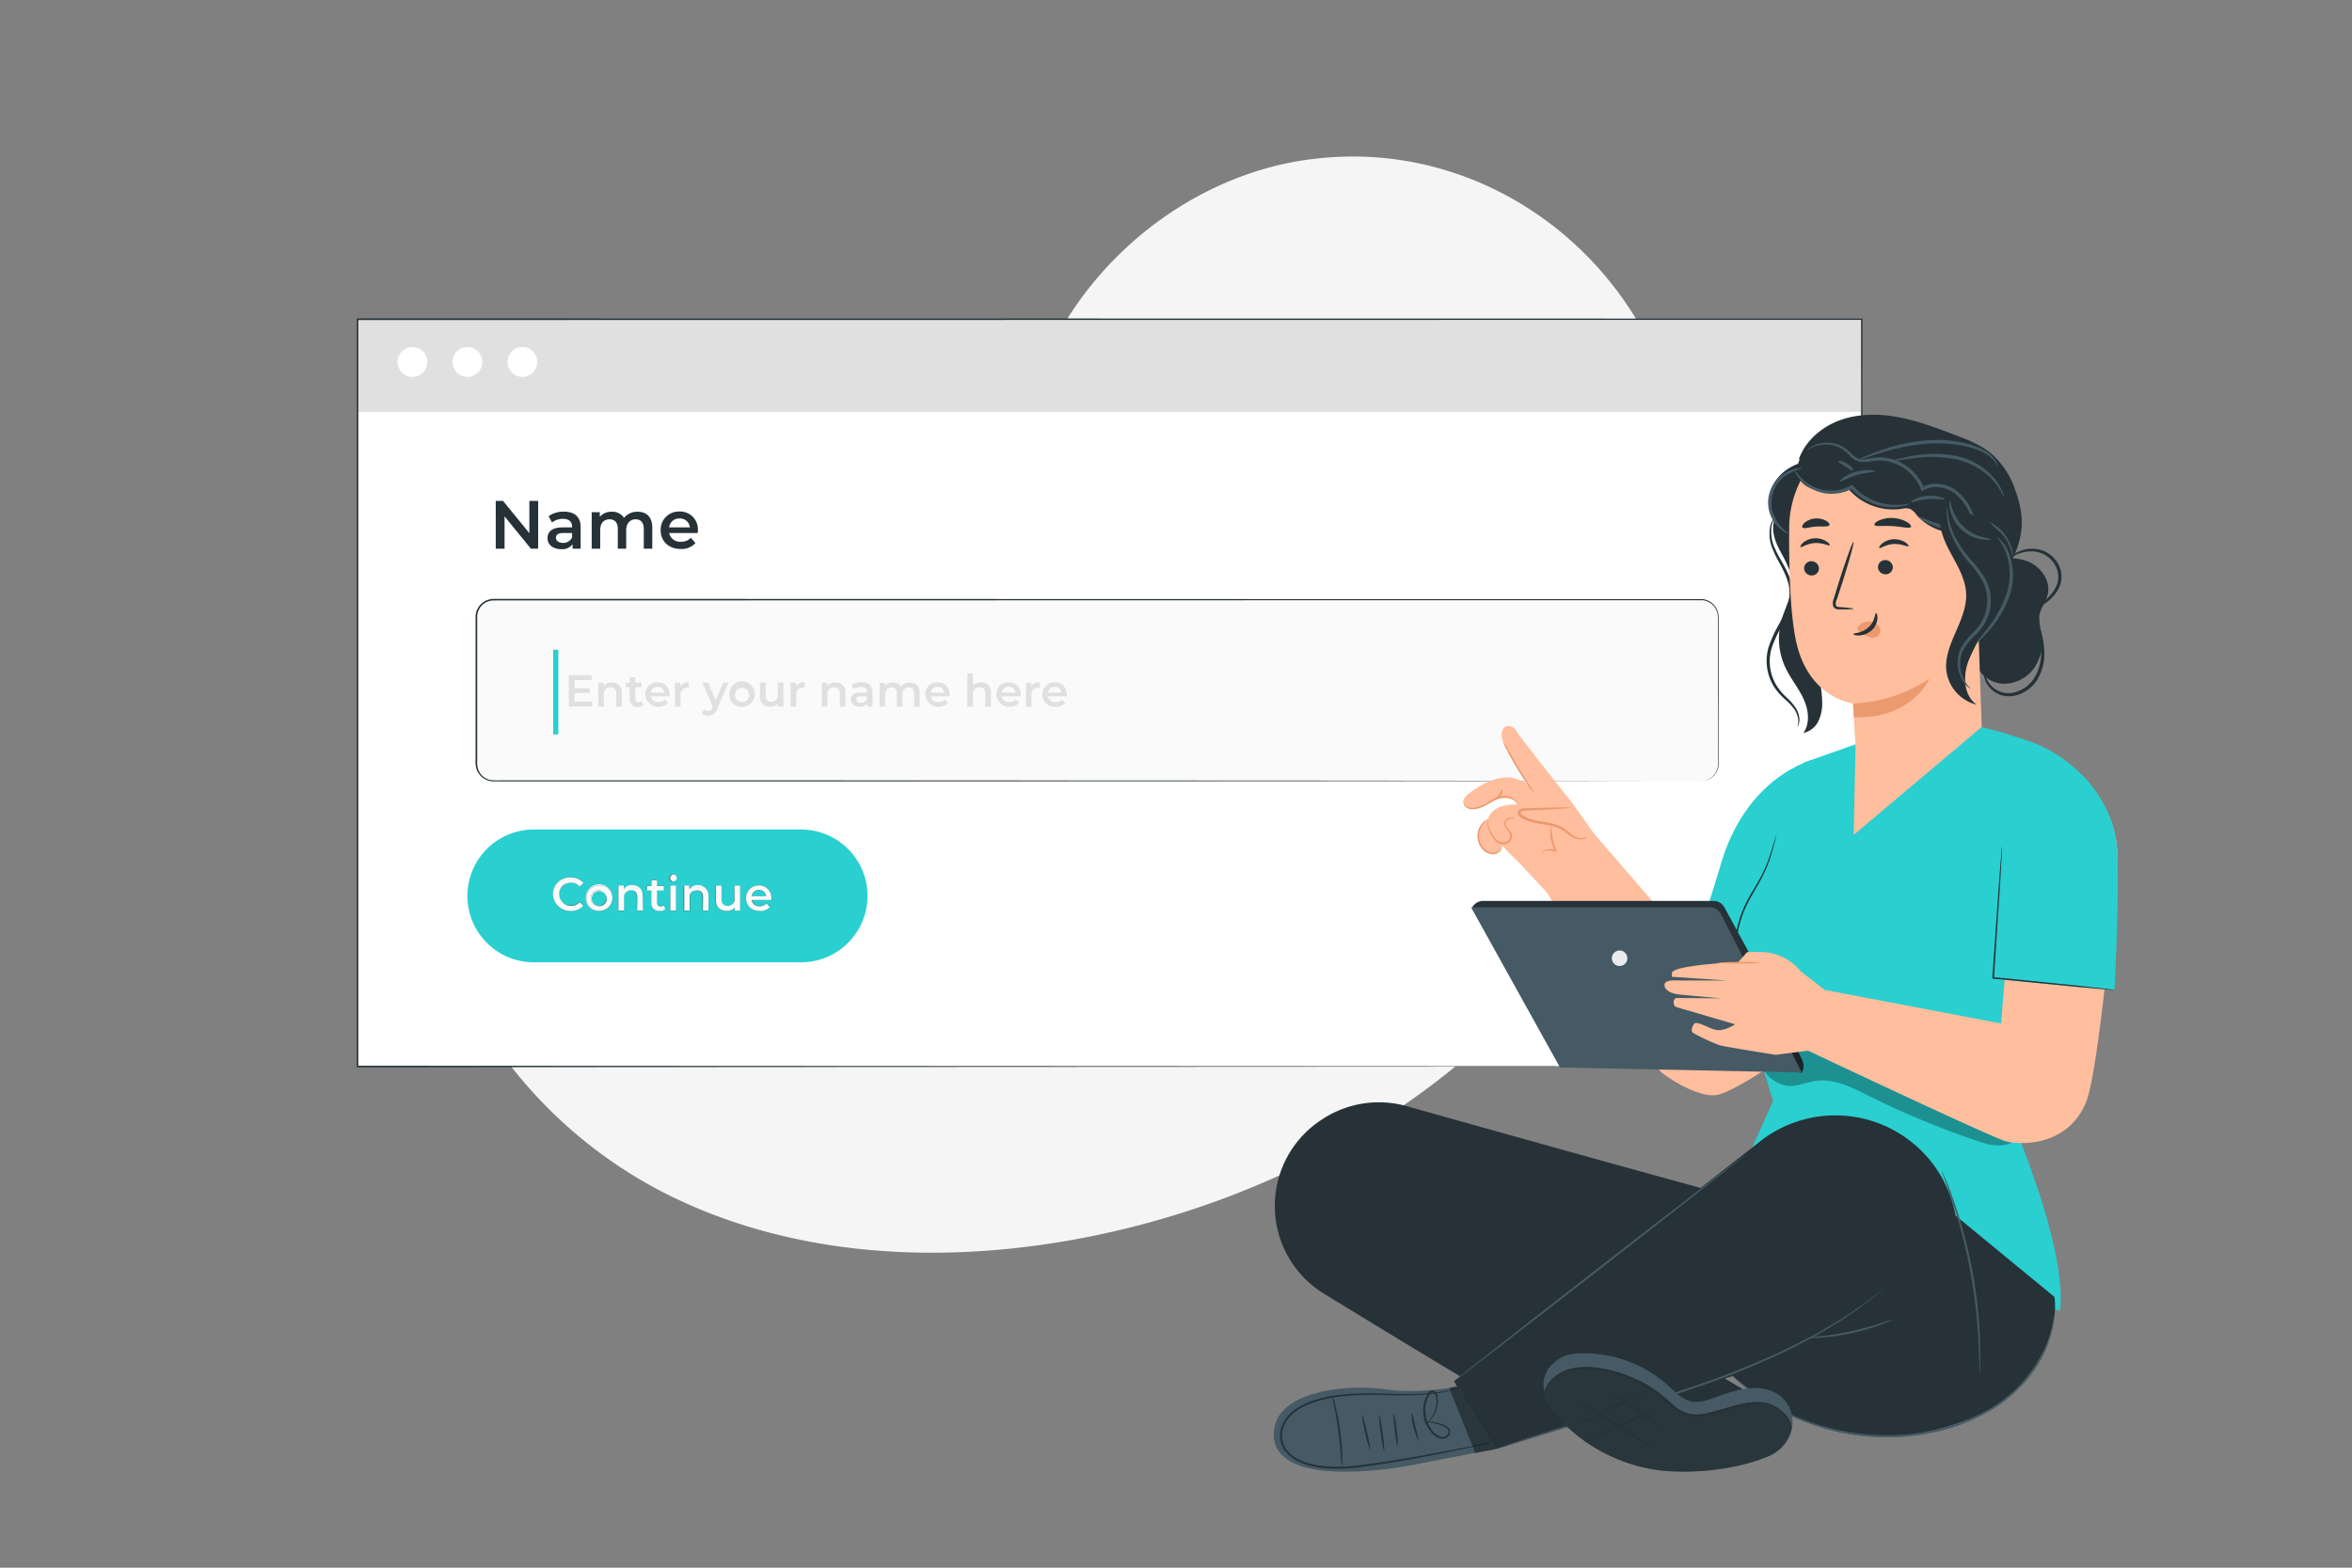<svg xmlns="http://www.w3.org/2000/svg" viewBox="0 0 750 500"><rect x="0" y="0" width="750" height="500" fill="#808080" stroke="none"/><g id="freepik--background-simple--inject-148"><path d="M524.22,105.85l-2.43-4C501.27,68,464.18,47.65,425.07,50.13a100.9,100.9,0,0,0-15,2c-35.56,7.61-66.5,34.5-79.32,68.94-7.54,20.25-9.65,43.57-24,59.65-18.63,20.92-50.26,21.57-78.06,20.71s-59.45-.13-78,20.87c-11.61,13.16-15.3,31.87-14.37,49.48,2.48,46.64,35,88.35,76.31,109.08s90,22.58,135.24,13.46c63.36-12.77,123.63-47.85,159.85-102S553.2,164.33,524.22,105.85Z" style="fill:#f5f5f5"></path></g><g id="freepik--Window--inject-148"><rect x="113.96" y="101.82" width="479.68" height="238.32" style="fill:#fff"></rect><rect x="113.96" y="101.82" width="479.68" height="29.57" style="fill:#e0e0e0"></rect><path d="M593.64,340.14c0-1.53-.07-91.36-.19-238.32l.19.19L114,102.08h0l.26-.26c0,84,0,164.63,0,238.32l-.25-.24,479.68.24L114,340.39h-.24v-.25c0-73.69,0-154.32,0-238.32v-.26h.3l479.64.06h.2v.2C593.72,248.78,593.64,338.61,593.64,340.14Z" style="fill:#263238"></path><rect x="151.9" y="191.27" width="395.99" height="57.88" rx="5.51" style="fill:#fafafa"></rect><path d="M542.38,249.15a5.88,5.88,0,0,0,2.24-.51,5.46,5.46,0,0,0,2.17-1.78,5.58,5.58,0,0,0,1.05-3.69c0-6,0-14.81-.05-26.17q0-8.53,0-18.92a11.09,11.09,0,0,0-.16-2.58,5.4,5.4,0,0,0-3.39-3.77,5.8,5.8,0,0,0-1.31-.3c-.45,0-.92,0-1.39,0H529.84l-54.84,0-317.56.08a5.24,5.24,0,0,0-5.27,5.28V242.5a8.6,8.6,0,0,0,.24,2.71,5.31,5.31,0,0,0,3.73,3.52,11.55,11.55,0,0,0,2.72.16h24.91l84.31,0,142.77.05,96.25.09,26.17,0,6.8,0,2.32,0-2.32,0-6.8,0-26.17.05-96.25.08-142.77.06H157.45a6.47,6.47,0,0,1-1.45-.18,5.82,5.82,0,0,1-4.09-3.86,9.1,9.1,0,0,1-.26-2.87V234q0-11.33,0-22.81V196.81a5.88,5.88,0,0,1,.77-2.9,5.82,5.82,0,0,1,5-2.9l317.56.08,54.84,0h11.68c.47,0,.93,0,1.41,0a5.89,5.89,0,0,1,1.38.32A5.61,5.61,0,0,1,546.6,193a5.55,5.55,0,0,1,1.25,2.4,10.79,10.79,0,0,1,.17,2.64q0,10.38,0,18.92c0,11.36,0,20.18,0,26.17a5.66,5.66,0,0,1-1.08,3.74,5.57,5.57,0,0,1-2.22,1.78,5.78,5.78,0,0,1-1.68.44Z" style="fill:#263238"></path><path d="M171.61,159.75V175h-2.33l-8.39-10.31V175h-2.81V159.75h2.33l8.39,10.3v-10.3Z" style="fill:#263238"></path><path d="M185.15,168.16V175h-2.57v-1.42a4.11,4.11,0,0,1-3.65,1.57c-2.65,0-4.33-1.46-4.33-3.48s1.31-3.46,4.83-3.46h3V168c0-1.59-1-2.52-2.89-2.52a5.73,5.73,0,0,0-3.52,1.15l-1.07-2a8.16,8.16,0,0,1,4.92-1.44C183.21,163.22,185.15,164.81,185.15,168.16Zm-2.72,3.18V170h-2.8c-1.85,0-2.35.69-2.35,1.54s.83,1.61,2.22,1.61A3,3,0,0,0,182.43,171.34Z" style="fill:#263238"></path><path d="M208,168.31V175h-2.71v-6.31c0-2.06-1-3.06-2.61-3.06s-3,1.17-3,3.47V175H197v-6.31c0-2.06-1-3.06-2.61-3.06-1.81,0-3,1.17-3,3.47V175h-2.71V163.36h2.58v1.47a4.83,4.83,0,0,1,3.81-1.61,4.35,4.35,0,0,1,3.91,1.94,5.42,5.42,0,0,1,4.35-1.94C206.09,163.22,208,164.81,208,168.31Z" style="fill:#263238"></path><path d="M222.5,170h-9.11a3.51,3.51,0,0,0,3.76,2.78,4.13,4.13,0,0,0,3.15-1.26l1.46,1.68a5.87,5.87,0,0,1-4.67,1.89c-3.9,0-6.42-2.5-6.42-6a5.78,5.78,0,0,1,6-5.94,5.67,5.67,0,0,1,5.87,6C222.54,169.44,222.52,169.77,222.5,170Zm-9.13-1.8H220a3.16,3.16,0,0,0-3.29-2.83A3.2,3.2,0,0,0,213.37,168.23Z" style="fill:#263238"></path><path d="M188.87,223.78v1.56h-7.49v-10h7.29v1.56h-5.44v2.6h4.83V221h-4.83v2.76Z" style="fill:#e0e0e0"></path><path d="M198.28,221v4.37H196.5v-4.15c0-1.35-.67-2-1.82-2a2,2,0,0,0-2.12,2.3v3.86h-1.79v-7.63h1.7v1a3.31,3.31,0,0,1,2.63-1.08C196.93,217.62,198.28,218.67,198.28,221Z" style="fill:#e0e0e0"></path><path d="M205.13,224.92a2.74,2.74,0,0,1-1.71.52,2.35,2.35,0,0,1-2.63-2.57V219.2h-1.25v-1.43h1.25V216h1.79v1.75h2v1.43h-2v3.62c0,.75.37,1.15,1,1.15a1.56,1.56,0,0,0,1-.32Z" style="fill:#e0e0e0"></path><path d="M213.49,222.09h-6a2.31,2.31,0,0,0,2.47,1.83,2.71,2.71,0,0,0,2.07-.83l1,1.1a4.27,4.27,0,0,1-7.28-2.67,3.79,3.79,0,0,1,3.94-3.9,3.73,3.73,0,0,1,3.86,3.95C213.52,221.71,213.5,221.92,213.49,222.09Zm-6-1.18h4.33a2.09,2.09,0,0,0-2.16-1.86A2.11,2.11,0,0,0,207.49,220.91Z" style="fill:#e0e0e0"></path><path d="M219.64,217.62v1.7a3.47,3.47,0,0,0-.42,0,2.08,2.08,0,0,0-2.21,2.36v3.7h-1.78v-7.63h1.69v1.11A3,3,0,0,1,219.64,217.62Z" style="fill:#e0e0e0"></path><path d="M232.3,217.71,228.73,226c-.7,1.73-1.67,2.26-2.94,2.26a3.15,3.15,0,0,1-2-.7l.71-1.32a1.93,1.93,0,0,0,1.32.53c.62,0,1-.3,1.34-1.05l.13-.3-3.33-7.66h1.86l2.39,5.64,2.42-5.64Z" style="fill:#e0e0e0"></path><path d="M232.57,221.52a4.07,4.07,0,1,1,4.06,3.92A3.84,3.84,0,0,1,232.57,221.52Zm6.33,0a2.27,2.27,0,1,0-2.27,2.39A2.22,2.22,0,0,0,238.9,221.52Z" style="fill:#e0e0e0"></path><path d="M249.79,217.71v7.63h-1.7v-1a3.11,3.11,0,0,1-2.45,1.07,3,3,0,0,1-3.29-3.37v-4.36h1.79v4.11c0,1.39.65,2.05,1.78,2.05a2,2,0,0,0,2.09-2.3v-3.86Z" style="fill:#e0e0e0"></path><path d="M256.54,217.62v1.7a3.15,3.15,0,0,0-.41,0,2.08,2.08,0,0,0-2.21,2.36v3.7h-1.79v-7.63h1.7v1.11A3,3,0,0,1,256.54,217.62Z" style="fill:#e0e0e0"></path><path d="M269.58,221v4.37h-1.79v-4.15c0-1.35-.67-2-1.81-2a2,2,0,0,0-2.13,2.3v3.86h-1.78v-7.63h1.7v1a3.3,3.3,0,0,1,2.62-1.08A3,3,0,0,1,269.58,221Z" style="fill:#e0e0e0"></path><path d="M278.23,220.87v4.47h-1.69v-.93a2.68,2.68,0,0,1-2.4,1c-1.74,0-2.84-1-2.84-2.29s.86-2.27,3.17-2.27h2v-.11c0-1.05-.62-1.66-1.9-1.66a3.79,3.79,0,0,0-2.31.76l-.7-1.3a5.35,5.35,0,0,1,3.23-.95C277,217.62,278.23,218.67,278.23,220.87ZM276.44,223v-.88H274.6c-1.21,0-1.54.45-1.54,1s.54,1.06,1.46,1.06A1.93,1.93,0,0,0,276.44,223Z" style="fill:#e0e0e0"></path><path d="M293.27,221v4.37h-1.79v-4.15c0-1.35-.63-2-1.71-2s-2,.77-2,2.29v3.87H286v-4.15c0-1.35-.63-2-1.72-2s-2,.77-2,2.29v3.87h-1.79v-7.63h1.7v1a3.18,3.18,0,0,1,2.5-1.06,2.86,2.86,0,0,1,2.57,1.28,3.56,3.56,0,0,1,2.86-1.28C292,217.62,293.27,218.67,293.27,221Z" style="fill:#e0e0e0"></path><path d="M302.76,222.09h-6a2.31,2.31,0,0,0,2.47,1.83,2.71,2.71,0,0,0,2.07-.83l1,1.1a4.27,4.27,0,0,1-7.28-2.67,3.79,3.79,0,0,1,3.94-3.9,3.73,3.73,0,0,1,3.86,3.95C302.79,221.71,302.77,221.92,302.76,222.09Zm-6-1.18h4.33a2.09,2.09,0,0,0-2.16-1.86A2.11,2.11,0,0,0,296.76,220.91Z" style="fill:#e0e0e0"></path><path d="M316,221v4.37h-1.79v-4.15c0-1.35-.67-2-1.81-2a2,2,0,0,0-2.13,2.3v3.86h-1.78v-10.6h1.78v3.86a3.41,3.41,0,0,1,2.54-1A3,3,0,0,1,316,221Z" style="fill:#e0e0e0"></path><path d="M325.43,222.09h-6a2.31,2.31,0,0,0,2.47,1.83,2.71,2.71,0,0,0,2.07-.83l1,1.1a4.27,4.27,0,0,1-7.28-2.67,3.79,3.79,0,0,1,3.94-3.9,3.73,3.73,0,0,1,3.86,3.95C325.46,221.71,325.44,221.92,325.43,222.09Zm-6-1.18h4.33a2.09,2.09,0,0,0-2.16-1.86A2.11,2.11,0,0,0,319.43,220.91Z" style="fill:#e0e0e0"></path><path d="M331.58,217.62v1.7a3.51,3.51,0,0,0-.41,0,2.08,2.08,0,0,0-2.22,2.36v3.7h-1.78v-7.63h1.7v1.11A3,3,0,0,1,331.58,217.62Z" style="fill:#e0e0e0"></path><path d="M340.16,222.09h-6a2.3,2.3,0,0,0,2.47,1.83,2.73,2.73,0,0,0,2.07-.83l.95,1.1a3.83,3.83,0,0,1-3.07,1.25,3.88,3.88,0,0,1-4.21-3.92,3.79,3.79,0,0,1,3.94-3.9,3.73,3.73,0,0,1,3.86,3.95C340.19,221.71,340.17,221.92,340.16,222.09Zm-6-1.18h4.33a2.08,2.08,0,0,0-2.16-1.86A2.12,2.12,0,0,0,334.16,220.91Z" style="fill:#e0e0e0"></path><path d="M255.45,306.92H170.22a21.17,21.17,0,0,1-21.17-21.18h0a21.17,21.17,0,0,1,21.17-21.17h85.23a21.17,21.17,0,0,1,21.18,21.17h0A21.18,21.18,0,0,1,255.45,306.92Z" style="fill:#2ACFCF"></path><rect x="176.39" y="207.23" width="1.64" height="27" style="fill:#2ACFCF"></rect><path d="M176.31,285.21a5.34,5.34,0,0,1,5.62-5.39,5.29,5.29,0,0,1,4.14,1.75l-1.25,1.18a3.7,3.7,0,0,0-2.8-1.22,3.68,3.68,0,1,0,0,7.36,3.65,3.65,0,0,0,2.8-1.24l1.25,1.2a5.67,5.67,0,0,1-9.76-3.64Z" style="fill:#fafafa"></path><path d="M181.91,290.62a5.74,5.74,0,0,1-4-1.53,5.5,5.5,0,0,1,0-7.77,5.79,5.79,0,0,1,4-1.53,5.36,5.36,0,0,1,4.16,1.76l0,0,0,0-1.28,1.2v0a3.66,3.66,0,0,0-2.78-1.22,3.77,3.77,0,0,0-2.67,1,3.82,3.82,0,0,0,0,5.26,3.77,3.77,0,0,0,2.67,1,3.63,3.63,0,0,0,2.78-1.24v0l0,0,1.28,1.21,0,0A5.34,5.34,0,0,1,181.91,290.62Zm0-10.77a5.71,5.71,0,0,0-4,1.51,5.46,5.46,0,0,0,0,7.7,5.72,5.72,0,0,0,4,1.51,5.33,5.33,0,0,0,4.13-1.72l-1.22-1.17a3.69,3.69,0,0,1-2.8,1.24,3.71,3.71,0,1,1,0-7.42,3.7,3.7,0,0,1,2.8,1.22l1.22-1.15A5.3,5.3,0,0,0,181.93,279.85Z" style="fill:#263238"></path><path d="M186.81,286.45a4.26,4.26,0,1,1,4.25,4.1A4,4,0,0,1,186.81,286.45Zm6.63,0a2.37,2.37,0,1,0-2.38,2.5A2.33,2.33,0,0,0,193.44,286.45Z" style="fill:#fafafa"></path><path d="M191.06,290.58a4.12,4.12,0,1,1,0-8.24,4.41,4.41,0,0,1,3.08,1.15,4.24,4.24,0,0,1,0,5.93A4.37,4.37,0,0,1,191.06,290.58Zm0-8.19a4.07,4.07,0,1,0,0,8.14,4.35,4.35,0,0,0,3.05-1.15,4.19,4.19,0,0,0,0-5.85A4.34,4.34,0,0,0,191.06,282.39Zm0,6.59a2.53,2.53,0,1,1,2.41-2.53A2.35,2.35,0,0,1,191.06,289Zm0-5a2.48,2.48,0,1,0,2.36,2.47A2.3,2.3,0,0,0,191.06,284Z" style="fill:#263238"></path><path d="M205,285.87v4.58h-1.87v-4.34c0-1.43-.7-2.11-1.9-2.11a2.12,2.12,0,0,0-2.23,2.41v4h-1.87v-8h1.78v1a3.46,3.46,0,0,1,2.75-1.13C203.58,282.36,205,283.46,205,285.87Z" style="fill:#fafafa"></path><path d="M205,290.47h-1.92v-4.36c0-1.37-.65-2.09-1.88-2.09a2.1,2.1,0,0,0-2.21,2.39v4.06H197.1v-8h1.83v1a3.54,3.54,0,0,1,2.73-1.08,3.42,3.42,0,0,1,2.41.85,3.61,3.61,0,0,1,1,2.68Zm-1.87-.05H205v-4.55c0-2.21-1.21-3.48-3.32-3.48a3.45,3.45,0,0,0-2.73,1.11l-.05.06v-1.08h-1.73v7.94H199v-4a2.16,2.16,0,0,1,2.26-2.44c1.26,0,1.93.74,1.93,2.14Z" style="fill:#263238"></path><path d="M212.19,290a2.93,2.93,0,0,1-1.79.54,2.46,2.46,0,0,1-2.76-2.69V284h-1.32v-1.5h1.32v-1.82h1.87v1.82h2.14V284h-2.14v3.8c0,.78.39,1.2,1.11,1.2a1.67,1.67,0,0,0,1-.33Z" style="fill:#fafafa"></path><path d="M210.4,290.58a2.48,2.48,0,0,1-2.78-2.72V284H206.3v-1.55h1.32v-1.83h1.92v1.83h2.14V284h-2.14v3.77c0,.77.37,1.17,1.08,1.17a1.64,1.64,0,0,0,1-.32l0,0v0l.53,1.35h0A3,3,0,0,1,210.4,290.58ZM206.35,284h1.32v3.87a2.43,2.43,0,0,0,2.73,2.67,2.9,2.9,0,0,0,1.76-.52l-.5-1.29a1.71,1.71,0,0,1-1,.32c-.73,0-1.13-.44-1.13-1.23V284h2.14v-1.45h-2.14v-1.83h-1.82v1.83h-1.32Z" style="fill:#263238"></path><path d="M213.48,280a1.14,1.14,0,0,1,1.2-1.12,1.12,1.12,0,0,1,1.2,1.08,1.2,1.2,0,0,1-2.4,0Zm.26,2.44h1.87v8h-1.87Z" style="fill:#fafafa"></path><path d="M215.63,290.47h-1.92v-8h1.92Zm-1.87-.05h1.82v-7.94h-1.82Zm.92-9.26a1.15,1.15,0,1,1,0-2.29,1.13,1.13,0,0,1,1.22,1.1A1.16,1.16,0,0,1,214.68,281.16Zm0-2.24a1.1,1.1,0,1,0,1.17,1.05A1.09,1.09,0,0,0,214.68,278.92Z" style="fill:#263238"></path><path d="M225.94,285.87v4.58h-1.87v-4.34c0-1.43-.71-2.11-1.91-2.11a2.12,2.12,0,0,0-2.23,2.41v4h-1.87v-8h1.78v1a3.48,3.48,0,0,1,2.76-1.13C224.51,282.36,225.94,283.46,225.94,285.87Z" style="fill:#fafafa"></path><path d="M226,290.47H224v-4.36c0-1.37-.65-2.09-1.88-2.09a2.09,2.09,0,0,0-2.2,2.39v4.06H218v-8h1.83v1a3.53,3.53,0,0,1,2.73-1.08,3.41,3.41,0,0,1,2.4.85,3.57,3.57,0,0,1,1,2.68Zm-1.87-.05h1.82v-4.55c0-2.21-1.21-3.48-3.31-3.48a3.47,3.47,0,0,0-2.74,1.11l0,.06v-1.08h-1.73v7.94h1.82v-4a2.16,2.16,0,0,1,2.25-2.44c1.26,0,1.93.74,1.93,2.14Z" style="fill:#263238"></path><path d="M236.06,282.45v8h-1.78v-1a3.28,3.28,0,0,1-2.58,1.12c-2,0-3.44-1.12-3.44-3.53v-4.57h1.87v4.31c0,1.46.69,2.15,1.87,2.15a2.11,2.11,0,0,0,2.19-2.41v-4.05Z" style="fill:#fafafa"></path><path d="M231.7,290.58a3.5,3.5,0,0,1-2.5-.87,3.58,3.58,0,0,1-1-2.69v-4.59h1.92v4.33c0,1.39.64,2.12,1.84,2.12,1.38,0,2.16-.87,2.16-2.38v-4.07h1.92v8h-1.83v-1A3.33,3.33,0,0,1,231.7,290.58Zm-3.41-8.1V287a3.5,3.5,0,0,0,.94,2.65,3.42,3.42,0,0,0,2.47.86,3.26,3.26,0,0,0,2.56-1.12l0-.05v1.06H236v-7.94h-1.82v4a2.14,2.14,0,0,1-2.21,2.43c-1.24,0-1.89-.75-1.89-2.17v-4.28Z" style="fill:#263238"></path><path d="M246,287.05h-6.27a2.43,2.43,0,0,0,2.59,1.92,2.88,2.88,0,0,0,2.17-.87l1,1.15a4,4,0,0,1-3.21,1.3c-2.68,0-4.42-1.72-4.42-4.1a4,4,0,0,1,4.13-4.09,3.9,3.9,0,0,1,4,4.14C246,286.65,246,286.87,246,287.05Zm-6.28-1.24h4.53a2.17,2.17,0,0,0-2.26-1.95A2.21,2.21,0,0,0,239.72,285.81Z" style="fill:#fafafa"></path><path d="M242.28,290.58a4.59,4.59,0,0,1-3.23-1.17,4.14,4.14,0,0,1,2.94-7.07,3.94,3.94,0,0,1,4.07,4.16c0,.18,0,.45,0,.55v0h-6.27a2.41,2.41,0,0,0,2.56,1.86,2.83,2.83,0,0,0,2.15-.86l0,0,0,0,1,1.17,0,0A4.08,4.08,0,0,1,242.28,290.58Zm-.29-8.19a4.1,4.1,0,0,0-2.91,7,4.56,4.56,0,0,0,3.2,1.15,4,4,0,0,0,3.18-1.28l-1-1.12a2.89,2.89,0,0,1-2.17.86,2.44,2.44,0,0,1-2.61-1.93v0H246c0-.11,0-.36,0-.52A3.89,3.89,0,0,0,242,282.39Zm2.29,3.44h-4.59v0a2.32,2.32,0,0,1,4.59,0Zm-4.53-.05h4.47a2.27,2.27,0,0,0-4.47,0Z" style="fill:#263238"></path><circle cx="131.52" cy="115.44" r="4.76" style="fill:#fff"></circle><circle cx="149.05" cy="115.44" r="4.76" style="fill:#fff"></circle><circle cx="166.58" cy="115.44" r="4.76" style="fill:#fff"></circle></g><g id="freepik--Character--inject-148"><path d="M485.48,276.27l7.74,8.31s32.39,54.32,37,57.81,12.35,7.5,17,6.88,16.94-9,16.94-9l-10.74-33L541.2,304l-33-38.24Z" style="fill:#ffbe9d"></path><path d="M491.68,282.82c-2.76-3.32-9.85-10.13-9.85-10.13l-3-3.19a5.85,5.85,0,0,0-.33.82,3.29,3.29,0,0,1-.76,1.47,2.59,2.59,0,0,1-2.95,0,6.23,6.23,0,0,1-.22-10.76,4.48,4.48,0,0,1,.82-1.61c2.53-3.26,8.48-2.82,8.48-2.82l-.89-1.27s-4.05-2.52-10.79,1.75a4.87,4.87,0,0,1-3.4.74,2.49,2.49,0,0,1-1.81-1.1c-1-1.67-.05-2.8,4.12-5.52s9.09-4,12.21-2.82a32.63,32.63,0,0,1,4.28,1.82s-7.36-11.88-7.8-12.65c-1.26-2.23-1.32-4.66.09-5.65.9-.63,2.5-.77,4.05,1.78,1.33,2.21,17.92,23.07,17.92,23.07l6.8,9.65Z" style="fill:#ffbe9d"></path><path d="M506.2,266.74c-1,1.1-2.88,1-4.23.27s-2.42-1.83-3.72-2.62c-3.87-2.37-9.17-1.4-12.93-3.95-.52-.36-1.05-1-.82-1.55s.93-.65,1.52-.67l15-.62" style="fill:#ffbe9d"></path><path d="M501,257.6a6,6,0,0,0-1.63-.1c-1.05,0-2.56,0-4.44.05l-6.57.17-1.9.07a2.93,2.93,0,0,0-2.17.6,1.27,1.27,0,0,0-.16,1.41,2.54,2.54,0,0,0,.82.92,9.21,9.21,0,0,0,2,1c2.79,1.08,5.57,1.12,7.92,1.72a11.05,11.05,0,0,1,3.17,1.2c.91.53,1.68,1.21,2.46,1.75a5.32,5.32,0,0,0,4.32,1.22c1.09-.29,1.42-.91,1.38-.91a4.34,4.34,0,0,1-1.45.58,5.12,5.12,0,0,1-3.89-1.37,29.8,29.8,0,0,0-2.45-1.88,11.9,11.9,0,0,0-3.35-1.36c-2.44-.65-5.22-.74-7.79-1.74a9.41,9.41,0,0,1-1.78-.94c-.51-.35-.78-.87-.53-1.09s.93-.31,1.57-.33l1.9-.1,6.57-.36c1.87-.11,3.38-.22,4.42-.32A5.77,5.77,0,0,0,501,257.6Z" style="fill:#eb996e"></path><path d="M484.08,256.52a6.47,6.47,0,0,0-2.18-1.82,4.85,4.85,0,0,0-3-.24,12,12,0,0,0-3.5,1.5,20.1,20.1,0,0,1-3.55,1.75,6.3,6.3,0,0,1-3.27.28,2.45,2.45,0,0,1-1.74-1.36,1.48,1.48,0,0,1-.18-.79s.12.27.37.69a2.3,2.3,0,0,0,1.63,1.07,6.32,6.32,0,0,0,3-.37,21.53,21.53,0,0,0,3.43-1.76,12,12,0,0,1,3.69-1.51,4.94,4.94,0,0,1,3.25.39,4.5,4.5,0,0,1,1.67,1.44A1.82,1.82,0,0,1,484.08,256.52Z" style="fill:#eb996e"></path><path d="M479.33,236.64a16.44,16.44,0,0,1,1.48,2.36l3.41,5.74,3.5,5.7a15.7,15.7,0,0,1,1.4,2.41,12.94,12.94,0,0,1-1.72-2.19c-1-1.4-2.3-3.39-3.65-5.63s-2.5-4.32-3.28-5.85A11.48,11.48,0,0,1,479.33,236.64Z" style="fill:#eb996e"></path><path d="M483,260.85a3.6,3.6,0,0,1-.86.15,2.56,2.56,0,0,0-1.88,1,1.36,1.36,0,0,0,0,1.37,7.49,7.49,0,0,0,1.05,1.47,3.13,3.13,0,0,1,.86,2,2.67,2.67,0,0,1-1.25,2,3,3,0,0,1-2.36.33,3.82,3.82,0,0,1-1.89-1.12,12.27,12.27,0,0,1-1.81-3.09,7.3,7.3,0,0,1-.59-2.33,1.7,1.7,0,0,1,.13-.87,7.35,7.35,0,0,1,.09.85,8.3,8.3,0,0,0,.73,2.2,12.9,12.9,0,0,0,1.83,2.9,3,3,0,0,0,3.57.67,2.13,2.13,0,0,0,1-1.61,2.57,2.57,0,0,0-.71-1.7,7.64,7.64,0,0,1-1.07-1.61,1.77,1.77,0,0,1,.11-1.76,2.67,2.67,0,0,1,2.19-1A2.28,2.28,0,0,1,483,260.85Z" style="fill:#eb996e"></path><path d="M478.54,268.81s.24.2.34.71a2.41,2.41,0,0,1-.64,2.07,3.21,3.21,0,0,1-3.1.78,5.23,5.23,0,0,1-3.08-2.43,6.39,6.39,0,0,1-.92-3.8,6.19,6.19,0,0,1,1.09-3,5.85,5.85,0,0,1,1.53-1.5c.42-.28.69-.37.7-.34a10.07,10.07,0,0,0-1.9,2.06,5.93,5.93,0,0,0,0,6.3,4.91,4.91,0,0,0,2.74,2.23,2.85,2.85,0,0,0,2.7-.57,2.29,2.29,0,0,0,.7-1.76C478.64,269.08,478.5,268.83,478.54,268.81Z" style="fill:#eb996e"></path><path d="M491.61,271.79c0-.05.35-.39,1.15-.68a5.19,5.19,0,0,1,3.4,0l-.33.36a14.17,14.17,0,0,1-.71-1.75,12.06,12.06,0,0,1-.57-6.48,30.2,30.2,0,0,0,1.1,6.3c.2.61.43,1.19.66,1.71l.25.57-.58-.21a5.46,5.46,0,0,0-3.13-.17C492.08,271.61,491.65,271.85,491.61,271.79Z" style="fill:#eb996e"></path><path d="M479,251.61a2.51,2.51,0,0,1-.57,2.21c-.77,1.1-1.86,1.42-1.9,1.28s.78-.64,1.44-1.6S478.87,251.6,479,251.61Z" style="fill:#eb996e"></path><path d="M466.18,442s-13,2.82-24.67,1.07c-10.91-1.63-35.35.06-35.34,14.44,0,16,32.59,12.08,45.3,9.54s25.37-4.85,25.37-4.85Z" style="fill:#455a64"></path><path d="M436.92,462.56a27.75,27.75,0,0,1-1.57-5.58,28.09,28.09,0,0,1-1-5.72c.17,0,.88,2.46,1.58,5.58S437.09,462.52,436.92,462.56Z" style="fill:#263238"></path><path d="M441.37,462.77c-.17,0-.66-2.54-1.1-5.72s-.65-5.79-.48-5.81.66,2.54,1.1,5.72S441.54,462.75,441.37,462.77Z" style="fill:#263238"></path><path d="M445.66,461.09c-.17,0-.58-2.21-.91-5s-.47-5-.3-5.07.58,2.22.92,5S445.84,461.07,445.66,461.09Z" style="fill:#263238"></path><path d="M452.41,459.41c-.15.07-1.08-1.8-1.68-4.29a11.72,11.72,0,0,1-.48-4.59c.18,0,.49,2,1.09,4.44A35.84,35.84,0,0,1,452.41,459.41Z" style="fill:#263238"></path><path d="M453.85,453.55a5.36,5.36,0,0,1,1.71-.11,14.52,14.52,0,0,1,4.57.89,5.12,5.12,0,0,1,1.41.76,2.13,2.13,0,0,1,.89,1.59,2.43,2.43,0,0,1-3,2.15,6.14,6.14,0,0,1-3.4-2.43,10.64,10.64,0,0,1-.49-12.31,1.7,1.7,0,0,1,1-.59,1.34,1.34,0,0,1,1.08.34,2.93,2.93,0,0,1,.82,1.75,8.93,8.93,0,0,1-.17,3.26,9.13,9.13,0,0,1-2.2,4.12,7.89,7.89,0,0,1-.95.84c-.24.17-.37.25-.39.23s.46-.41,1.16-1.23a9.59,9.59,0,0,0,2-4.05,8.79,8.79,0,0,0,.09-3.09,2.43,2.43,0,0,0-.67-1.41.83.83,0,0,0-1.26.21,9.78,9.78,0,0,0-1.26,7.78,10.11,10.11,0,0,0,1.8,3.78,5.58,5.58,0,0,0,3,2.23,1.89,1.89,0,0,0,2.33-1.57,1.65,1.65,0,0,0-.67-1.23,5,5,0,0,0-1.27-.72,15.94,15.94,0,0,0-4.43-1.06C454.46,453.58,453.85,453.6,453.85,453.55Z" style="fill:#263238"></path><path d="M475.55,460.09a1.89,1.89,0,0,1-.33.1l-1,.25-3.78.86c-3.29.72-8.06,1.73-14,2.88s-13,2.44-20.94,3.52a56.37,56.37,0,0,1-12.58.62,26.73,26.73,0,0,1-6.59-1.26,17.09,17.09,0,0,1-3.16-1.4,9.84,9.84,0,0,1-2.78-2.24l.05.05a6.33,6.33,0,0,1-1.14-1.36,8.48,8.48,0,0,1-.66-7,11.17,11.17,0,0,1,4.18-5.47,21.24,21.24,0,0,1,5.94-2.94c1-.3,2.05-.65,3.08-.89s2.05-.48,3.07-.62c8.17-1.29,15.6-.63,21.78-.63,3.09.06,5.89,0,8.34-.18a53.91,53.91,0,0,0,6.24-.79l2.25-.47,1.62-.46,1-.28a1.23,1.23,0,0,1,.35-.07l-.33.13-1,.34-1.6.52-2.25.53a51.91,51.91,0,0,1-6.26.9c-2.46.18-5.28.3-8.38.27-6.18.05-13.61-.55-21.67.76-1,.14-2,.42-3,.62s-2,.59-3,.88a21,21,0,0,0-5.77,2.87,10.69,10.69,0,0,0-4,5.17,7.85,7.85,0,0,0,.6,6.49,5.91,5.91,0,0,0,1,1.23l0,0,0,0a9.34,9.34,0,0,0,2.58,2.06,18.07,18.07,0,0,0,3.05,1.36,26.76,26.76,0,0,0,6.44,1.24,56.16,56.16,0,0,0,12.46-.59c7.92-1.05,15-2.3,20.93-3.38s10.72-2,14-2.69l3.8-.75,1-.18A1.24,1.24,0,0,1,475.55,460.09Z" style="fill:#263238"></path><path d="M427.88,467.81a22.41,22.41,0,0,1-.31-3.33c-.15-2.06-.4-4.89-.81-8s-.93-5.91-1.33-7.93a20.73,20.73,0,0,1-.57-3.3,15.16,15.16,0,0,1,1,3.2,72.42,72.42,0,0,1,1.52,7.95,73.19,73.19,0,0,1,.63,8.07A15.55,15.55,0,0,1,427.88,467.81Z" style="fill:#263238"></path><g style="opacity:0.4"><polygon points="462.17 442.71 470.43 463.4 476.84 462.21 464.56 442.01 462.17 442.71"></polygon></g><path d="M546,394.43l19.4-43.29L554.15,314a48.58,48.58,0,0,1,2.24-34.1l18.94-36.71,16.91-6,39.68-5.29c.7.23,2.7.35,14.45,4.26a43.34,43.34,0,0,1,23.57,18.95h0l-32.06,93.51s21.75,47.58,19,69.39Z" style="fill:#2ACFCF"></path><path d="M578.51,242.21s-22.2,4.92-30.3,35.21l-10,32.25,18.21,1.12Z" style="fill:#2ACFCF"></path><path d="M554.82,311.84a2.4,2.4,0,0,1-.2-.45c-.11-.3-.3-.74-.48-1.33a24.34,24.34,0,0,1-.94-5.11,34.15,34.15,0,0,1,3.42-16.67A48.4,48.4,0,0,1,559,284c.8-1.35,1.57-2.66,2.25-3.93a41.68,41.68,0,0,0,3.06-7c.68-2.07,1.17-3.77,1.53-4.94l.42-1.35a3.87,3.87,0,0,1,.18-.46,1.5,1.5,0,0,1-.09.49c-.09.36-.2.81-.33,1.37-.31,1.18-.76,2.9-1.4,5a40,40,0,0,1-3,7.11c-.68,1.28-1.44,2.6-2.24,4s-1.6,2.76-2.32,4.26a35,35,0,0,0-3.5,16.46,27.19,27.19,0,0,0,.78,5.08A16.93,16.93,0,0,1,554.82,311.84Z" style="fill:#263238"></path><path d="M499.73,412.19c-.11.14-10.52-7.45-23.26-17s-23-17.31-22.88-17.45,10.51,7.45,23.26,17S499.83,412.05,499.73,412.19Z" style="fill:#455a64"></path><path d="M655.1,413.62l-31.5-25.9h0a39,39,0,0,0-41.85-31.83h0a38.93,38.93,0,0,0-21.17,8.68l-18.26,14.31c-28.39-7.74-71.54-19.84-93.71-26.07a32.79,32.79,0,0,0-26.7,4l-.42.27a32.8,32.8,0,0,0-14.12,35h0a32.79,32.79,0,0,0,14.81,20.53c11.2,6.86,28.55,17.45,43.46,26.37l-2,1.55,13.18,21.68L504,453.84c18.34-2.61,57.07-7.65,57.07-7.65L550,439.66l2.53-.78c21.1,18,46.89,26.24,78.82,12.3C647.09,443.8,656.93,426,655.1,413.62Z" style="fill:#263238"></path><path d="M601.13,410.73s-.08.09-.26.24l-.79.65c-.74.59-1.77,1.42-3.09,2.46-.67.54-1.42,1.13-2.24,1.77s-1.78,1.25-2.77,2l-3.22,2.2c-.58.39-1.15.8-1.77,1.2l-1.92,1.16c-2.63,1.57-5.48,3.37-8.7,5-1.6.83-3.23,1.75-5,2.6l-5.36,2.54c-7.37,3.36-15.64,6.74-24.5,9.75-17.7,6.1-34.07,10.5-45.79,14.05-2.94.86-5.59,1.67-7.91,2.41s-4.32,1.33-5.94,1.89l-3.76,1.21-1,.31a.18.18,0,1,1,0-.06l1-.36,3.72-1.33c1.61-.59,3.6-1.25,5.92-2s4.95-1.6,7.88-2.49c11.7-3.67,28.05-8.13,45.72-14.22,8.84-3,17.09-6.36,24.46-9.69l5.36-2.51c1.72-.84,3.35-1.74,5-2.56,3.22-1.6,6.07-3.38,8.71-4.92l1.93-1.14c.61-.38,1.19-.79,1.77-1.17l3.24-2.16c1-.69,2-1.27,2.8-1.91l2.27-1.72,3.15-2.37.83-.6A1.48,1.48,0,0,1,601.13,410.73Z" style="fill:#455a64"></path><path d="M603.48,420.87a3.6,3.6,0,0,1-1,.51c-.64.29-1.59.68-2.78,1.12a68.91,68.91,0,0,1-9.5,2.75,71.09,71.09,0,0,1-9.8,1.4c-1.26.08-2.29.12-3,.12a3.45,3.45,0,0,1-1.11-.07,39.68,39.68,0,0,1,4.06-.49c2.5-.28,6-.77,9.71-1.57s7.09-1.78,9.49-2.56A35.9,35.9,0,0,1,603.48,420.87Z" style="fill:#455a64"></path><path d="M556.7,368.21c.11.14-20.64,16.44-46.32,36.41s-46.61,36-46.72,35.91S484.3,424.09,510,404.12,556.6,368.08,556.7,368.21Z" style="fill:#455a64"></path><path d="M631.3,438.16a2.09,2.09,0,0,1-.07-.67c0-.52,0-1.16-.05-1.93,0-1.68-.09-4.11-.24-7.1a170.81,170.81,0,0,0-8.59-45.9c-1-2.85-1.76-5.14-2.35-6.71-.26-.72-.48-1.33-.65-1.82a3,3,0,0,1-.19-.65s.13.2.32.6l.77,1.77c.67,1.55,1.55,3.82,2.56,6.65a151.58,151.58,0,0,1,8.62,46c.09,3,.09,5.44,0,7.12,0,.77-.06,1.41-.08,1.93A3.23,3.23,0,0,1,631.3,438.16Z" style="fill:#455a64"></path><path d="M551.29,437.83a1.7,1.7,0,0,1,.27.2l.75.64c.65.55,1.56,1.42,2.82,2.45a76,76,0,0,0,11.39,7.66,75.06,75.06,0,0,0,19,7.14c.93.25,1.88.42,2.85.58s1.94.36,2.93.51c2,.21,4,.55,6.1.6a68.1,68.1,0,0,0,12.87-.38l3.26-.46,3.19-.65a56.8,56.8,0,0,0,6.13-1.64,58.51,58.51,0,0,0,11-4.83,44,44,0,0,0,14.87-13.58,37.7,37.7,0,0,0,5.49-12.48c.35-1.58.54-2.83.64-3.68l.12-1a1.45,1.45,0,0,1,.06-.33,1,1,0,0,1,0,.33c0,.26,0,.58,0,1a30.15,30.15,0,0,1-.52,3.72,36.53,36.53,0,0,1-5.34,12.69,44,44,0,0,1-15,13.86,59.14,59.14,0,0,1-11.08,4.93,58,58,0,0,1-6.19,1.67l-3.22.66-3.29.46a67.81,67.81,0,0,1-13,.37c-2.1-.06-4.15-.4-6.16-.62-1-.15-2-.35-3-.53a29.16,29.16,0,0,1-2.87-.6,73.75,73.75,0,0,1-19.1-7.33A70.65,70.65,0,0,1,555,441.32c-1.24-1.06-2.12-2-2.75-2.55l-.7-.69A1.45,1.45,0,0,1,551.29,437.83Z" style="fill:#455a64"></path><path d="M566.19,444.25c-5.47-2.91-11.61-1.19-16.84.57-3.48,1.18-7.1,3-10.63,2-2.56-.72-4.46-2.79-6.42-4.59a40.28,40.28,0,0,0-29.46-10.56,12,12,0,0,0-8.09,3.66c-5.37,5.81-1.32,13.38,3.48,18.27a53,53,0,0,0,32,15.46c10,1,23.75-.34,33.89-4.68,6.25-2.68,9.46-10.05,6.18-16A10.26,10.26,0,0,0,566.19,444.25Z" style="fill:#455a64"></path><g style="opacity:0.4"><path d="M566.18,448.91c-5.47-2.92-11.61-1.2-16.84.57-3.48,1.17-7.1,3-10.64,2-2.55-.72-4.46-2.79-6.41-4.59a40.3,40.3,0,0,0-29.46-10.56,12,12,0,0,0-8.09,3.66,9.37,9.37,0,0,0-2.26,4.08,21.21,21.21,0,0,0,5.74,9.54,53,53,0,0,0,32,15.46c10,1,23.75-.34,33.89-4.68a12.36,12.36,0,0,0,7.21-8.6,10.52,10.52,0,0,0-1-2.76A10.3,10.3,0,0,0,566.18,448.91Z"></path></g><path d="M571.36,455.82a9.48,9.48,0,0,0-1.34-3.24,10.67,10.67,0,0,0-2.93-2.86,11.63,11.63,0,0,0-5-1.92c-4.06-.48-8.76,1.23-14,2.64-2.58.69-5.4,1.73-8.49,1.35a11.3,11.3,0,0,1-4.37-1.52,27.64,27.64,0,0,1-3.75-2.82,40.7,40.7,0,0,0-22.39-10.61,23,23,0,0,0-6.62,0,14.57,14.57,0,0,0-5.12,1.78,13.27,13.27,0,0,0-3.13,2.66,31.69,31.69,0,0,0-2,2.91,11.11,11.11,0,0,1,1.8-3.09,12.86,12.86,0,0,1,3.14-2.83,14.66,14.66,0,0,1,5.25-2,23.86,23.86,0,0,1,6.77,0,39.68,39.68,0,0,1,7.58,1.69,44.76,44.76,0,0,1,7.85,3.46,34.14,34.14,0,0,1,3.82,2.49c1.21.95,2.36,2,3.55,3a27.47,27.47,0,0,0,3.64,2.76,10.58,10.58,0,0,0,4.09,1.42c2.86.38,5.6-.6,8.22-1.28,5.2-1.36,10-3.06,14.23-2.51a11.73,11.73,0,0,1,8.13,5.15,7.41,7.41,0,0,1,1,2.47A3.55,3.55,0,0,1,571.36,455.82Z" style="fill:#263238"></path><path d="M571.36,455.82a9.48,9.48,0,0,0-1.34-3.24,10.67,10.67,0,0,0-2.93-2.86,11.63,11.63,0,0,0-5-1.92c-4.06-.48-8.76,1.23-14,2.64-2.58.69-5.4,1.73-8.49,1.35a11.3,11.3,0,0,1-4.37-1.52,27.64,27.64,0,0,1-3.75-2.82,40.7,40.7,0,0,0-22.39-10.61,23,23,0,0,0-6.62,0,14.57,14.57,0,0,0-5.12,1.78,13.27,13.27,0,0,0-3.13,2.66,31.69,31.69,0,0,0-2,2.91,11.11,11.11,0,0,1,1.8-3.09,12.86,12.86,0,0,1,3.14-2.83,14.66,14.66,0,0,1,5.25-2,23.86,23.86,0,0,1,6.77,0,39.68,39.68,0,0,1,7.58,1.69,44.76,44.76,0,0,1,7.85,3.46,34.14,34.14,0,0,1,3.82,2.49c1.21.95,2.36,2,3.55,3a27.47,27.47,0,0,0,3.64,2.76,10.58,10.58,0,0,0,4.09,1.42c2.86.38,5.6-.6,8.22-1.28,5.2-1.36,10-3.06,14.23-2.51a11.73,11.73,0,0,1,8.13,5.15,7.41,7.41,0,0,1,1,2.47A3.55,3.55,0,0,1,571.36,455.82Z" style="fill:#263238"></path><path d="M503.55,454.51a13.59,13.59,0,0,1,2.8-1.94,80.66,80.66,0,0,1,14.85-7,13.66,13.66,0,0,1,3.28-.92,18.12,18.12,0,0,1-3.1,1.4c-1.93.81-4.58,1.94-7.47,3.29s-5.45,2.68-7.3,3.66A18.09,18.09,0,0,1,503.55,454.51Z" style="fill:#263238"></path><path d="M505.43,460c-.09-.18,4.7-2.67,10.68-5.57s10.91-5.09,11-4.91-4.69,2.68-10.68,5.58S505.52,460.16,505.43,460Z" style="fill:#263238"></path><path d="M528.08,462.35c-.11.17-5.93-3.31-13-7.77s-12.73-8.21-12.62-8.38,5.93,3.3,13,7.76S528.19,462.17,528.08,462.35Z" style="fill:#263238"></path><path d="M531.36,456.67a17.7,17.7,0,0,1-2.85-1.9c-1.72-1.24-4.08-2.95-6.73-4.78s-5.07-3.45-6.83-4.62a18,18,0,0,1-2.79-2,14.82,14.82,0,0,1,3.06,1.57c1.84,1.06,4.32,2.61,7,4.45s5,3.63,6.62,5A15.47,15.47,0,0,1,531.36,456.67Z" style="fill:#263238"></path><path d="M573.15,231.86a6.4,6.4,0,0,0,.21-2.75,7.74,7.74,0,0,0-1.25-3,20.28,20.28,0,0,0-3-3.17,18.56,18.56,0,0,1-3.57-4.16,15.79,15.79,0,0,1-2.07-6,15.43,15.43,0,0,1,.68-6.95,42.84,42.84,0,0,1,3.11-6.72,32.73,32.73,0,0,0,2.86-6.59,12.09,12.09,0,0,0,.14-6.47c-1.11-4.08-3.54-7.3-4.78-10.4a12.43,12.43,0,0,1-1-7.77,6.47,6.47,0,0,1,.79-2,1.74,1.74,0,0,1,.46-.6,16.64,16.64,0,0,0-.84,2.68,12.65,12.65,0,0,0,1.3,7.38c1.27,3,3.78,6.11,5,10.45a13,13,0,0,1-.07,7,33.41,33.41,0,0,1-2.93,6.82,43.08,43.08,0,0,0-3.06,6.54,14.46,14.46,0,0,0-.7,6.49,15,15,0,0,0,1.85,5.64,18.28,18.28,0,0,0,3.32,4.06,19.46,19.46,0,0,1,3,3.4,7.7,7.7,0,0,1,1.16,3.23,4.64,4.64,0,0,1-.25,2.16A1.49,1.49,0,0,1,573.15,231.86Z" style="fill:#263238"></path><path d="M630.17,212.07a9.88,9.88,0,0,0,9.06,6,11.93,11.93,0,0,0,9.66-5.37,15.13,15.13,0,0,0,2.08-11,17.8,17.8,0,0,1-.7-5.14c.29-2.45,2.07-4.47,2.68-6.86,1.1-4.29-2.05-8.83-6.13-10.55s-8.78-1.19-13.06,0" style="fill:#263238"></path><path d="M567.9,162.37c-3.94,4-2.44,9.16-.6,12.68s4.05,7.09,4.09,11.06-2.19,7.76-3.3,11.66a21.71,21.71,0,0,0,1.17,15c1.62,3.5,4.15,6.52,5.79,10s2.25,7.89,0,11a6.93,6.93,0,0,0,4.85-3.89,13.55,13.55,0,0,0,1.14-6.3c-.17-8.18-4.09-16.12-3.11-24.24.57-4.72,2.79-9.26,2.48-14s-3.11-8.93-5.13-13.26-3.21-9.71-.52-13.65" style="fill:#263238"></path><path d="M577.58,146.86c-4.83.63-9.61,3.15-11.94,7.42s-1.53,10.31,2.45,13.1c3.76,2.63,9.09,1.77,12.95-.71a14.84,14.84,0,0,0,6.26-7.75,10.58,10.58,0,0,0-1.5-9.64,8.26,8.26,0,0,0-9.08-2.77" style="fill:#263238"></path><path d="M573.64,146.37c2.13-5.87,7.35-10.31,13.23-12.4s12.35-2.06,18.49-.91,12,3.38,17.85,5.59c4.25,1.61,8.6,3.28,12,6.23a26.52,26.52,0,0,1,7.31,11.17c2.92,7.93,3,13.74-.38,21.47-1.49,3.36-.28,7.13-1.61,10.56s-7.52,7.51-5.6,10.64" style="fill:#263238"></path><path d="M631.92,231.86l-2.55-75.26a6.49,6.49,0,0,0-6.16-6.26l-34.9-6.84c-11.09-.57-17.69,13.4-17.78,24.51-.11,12.33.24,27.4,2.19,36.49,3.93,18.29,18.19,19.87,18.19,19.87s.4,7.14.78,13.58l-.6,28.34Z" style="fill:#ffbe9d"></path><path d="M575.28,181.27a2.39,2.39,0,0,0,2.41,2.27,2.28,2.28,0,0,0,2.33-2.27,2.38,2.38,0,0,0-2.41-2.26A2.27,2.27,0,0,0,575.28,181.27Z" style="fill:#263238"></path><path d="M574.14,174.46c.31.29,2-1.13,4.58-1.26s4.48,1,4.74.71c.13-.14-.2-.68-1.05-1.23a6.48,6.48,0,0,0-3.81-1,6.24,6.24,0,0,0-3.62,1.39C574.23,173.76,574,174.33,574.14,174.46Z" style="fill:#263238"></path><path d="M598.85,180.91a2.36,2.36,0,0,0,2.41,2.26,2.27,2.27,0,0,0,2.32-2.27,2.36,2.36,0,0,0-2.41-2.26A2.26,2.26,0,0,0,598.85,180.91Z" style="fill:#263238"></path><path d="M599.26,174.77c.31.3,2-1.13,4.58-1.26s4.48,1,4.73.72c.13-.15-.19-.69-1-1.24a6.57,6.57,0,0,0-3.82-1,6.23,6.23,0,0,0-3.62,1.39C599.34,174.07,599.11,174.64,599.26,174.77Z" style="fill:#263238"></path><path d="M591,194.15c0-.14-1.59-.33-4.17-.52-.66,0-1.28-.13-1.41-.57a3.26,3.26,0,0,1,.33-1.95c.52-1.6,1.07-3.29,1.65-5.05,2.29-7.19,3.91-13.09,3.62-13.18s-2.38,5.67-4.67,12.86l-1.57,5.08a3.71,3.71,0,0,0-.2,2.57,1.65,1.65,0,0,0,1.12.89,4.51,4.51,0,0,0,1.11.09C589.44,194.37,591,194.3,591,194.15Z" style="fill:#263238"></path><path d="M590.91,224.37a47,47,0,0,0,24.35-7.93s-5.55,13-24.1,12.3Z" style="fill:#eb996e"></path><path d="M597.72,167.38c.29.68,2.82.22,5.82.42s5.47.88,5.83.24c.16-.31-.3-.94-1.31-1.56a10.12,10.12,0,0,0-8.87-.49C598.12,166.49,597.6,167.06,597.72,167.38Z" style="fill:#263238"></path><path d="M574.75,168.24c.48.55,2.2-.15,4.31-.29s3.91.18,4.29-.45c.16-.3-.15-.86-1-1.37a6.24,6.24,0,0,0-6.93.59C574.75,167.36,574.54,168,574.75,168.24Z" style="fill:#263238"></path><path d="M592.45,200a4.28,4.28,0,0,1,3.75-1.8,3.89,3.89,0,0,1,2.77,1.3,2.48,2.48,0,0,1,.35,2.82,2.87,2.87,0,0,1-3.07.95,9.09,9.09,0,0,1-3.14-1.64,2.52,2.52,0,0,1-.71-.67.79.79,0,0,1,0-.88" style="fill:#eb996e"></path><path d="M598.21,195.54c-.38,0-.25,2.58-2.36,4.53s-4.86,1.81-4.86,2.17c0,.16.64.47,1.8.44a6.48,6.48,0,0,0,4.07-1.67,5.62,5.62,0,0,0,1.81-3.79C598.71,196.14,598.39,195.52,598.21,195.54Z" style="fill:#263238"></path><path d="M573.33,151.32c1.2,5.78,10.48,6.22,16.21,4.77a18.78,18.78,0,0,0,16.94,6.19,5.17,5.17,0,0,1,2.53,0,5.24,5.24,0,0,1,2,1.78,16.53,16.53,0,0,0,10.39,5.71,14.84,14.84,0,0,0,11.91,11.54s1.84-1,.76-8.46-1.15-23-1.15-23l-20.71-8-24.4-3.14S571.29,141.52,573.33,151.32Z" style="fill:#263238"></path><path d="M641.9,178.37a19.44,19.44,0,0,0-1.55-5.11,13,13,0,0,0-3.87-4.63,13.22,13.22,0,0,0-7.3-2.61h-.32l-.1-.32a16.32,16.32,0,0,0-5.25-8.19c-2.68-2.12-6.9-3-10.19-1.13l-.55.31-.24-.6-.27-.66a14.52,14.52,0,0,0-12.4-8.53,16.35,16.35,0,0,0-3.57.29,8.32,8.32,0,0,1-3.65,0,6.78,6.78,0,0,1-2.85-1.92,13.11,13.11,0,0,0-2.18-1.92,10.21,10.21,0,0,0-8.42-1.14,17.89,17.89,0,0,0-3,1.38s.19-.23.63-.6a9.23,9.23,0,0,1,2.2-1.18,10.42,10.42,0,0,1,9,.89c1.77,1,2.9,3.08,4.86,3.62s4.37-.64,7-.47A15.43,15.43,0,0,1,613.26,155l.3.72-.79-.29c3.82-2.15,8.45-1.08,11.38,1.26a17,17,0,0,1,5.5,8.75l-.42-.33a13.78,13.78,0,0,1,7.71,2.93,13.17,13.17,0,0,1,3.89,5,12.65,12.65,0,0,1,1.07,3.91A4,4,0,0,1,641.9,178.37Z" style="fill:#455a64"></path><path d="M608.93,160.66a4,4,0,0,1-1.49.59,15.54,15.54,0,0,1-4.36.49,17.92,17.92,0,0,1-13-6.07l.68.13-.59.3a14,14,0,0,1-8.22,1.24,13.5,13.5,0,0,1-6.21-2.74,12.64,12.64,0,0,1-3-3.42,3.73,3.73,0,0,1-.66-1.53c.17-.12,1.14,2.14,4.13,4.33a13.15,13.15,0,0,0,13.48,1.14l.54-.28.4-.2.28.32a18,18,0,0,0,12.16,6C606.71,161.24,608.88,160.45,608.93,160.66Z" style="fill:#455a64"></path><path d="M597.93,150.34c0,.32-2.7.24-5.8,1.16s-5.33,2.37-5.52,2.11,1.87-2.21,5.22-3.16S598,150.06,597.93,150.34Z" style="fill:#455a64"></path><path d="M590.91,150.13c-.23.21-1.21-.52-2.45-1.31s-2.3-1.39-2.21-1.69,1.43-.11,2.8.77S591.13,149.94,590.91,150.13Z" style="fill:#455a64"></path><path d="M620.18,159.24c-.1.3-2.48-.32-5.41-.06s-5.18,1.23-5.32.95,2-1.78,5.23-2S620.3,159,620.18,159.24Z" style="fill:#455a64"></path><path d="M625.84,168.82c0,.28-3.46.63-7.54-.57s-6.86-3.32-6.69-3.54,3.08,1.38,7,2.49S625.85,168.5,625.84,168.82Z" style="fill:#455a64"></path><path d="M638.84,175.17c-.24.23-2.05-1.59-5-2.41s-5.41-.34-5.48-.65,2.53-1.38,5.79-.4S639.09,175,638.84,175.17Z" style="fill:#455a64"></path><path d="M637,148.7c-.09,0-.33-.6-1-1.55a11,11,0,0,0-3.9-3c-3.8-1.84-9.79-3-16.3-2.71a66.36,66.36,0,0,0-16.45,3.14c-4.13,1.28-6.64,2.22-6.7,2.07a5.62,5.62,0,0,1,1.67-.89c1.11-.5,2.73-1.18,4.78-1.92a57.71,57.71,0,0,1,16.65-3.49c6.69-.29,12.8,1,16.71,3.12a10.37,10.37,0,0,1,3.89,3.48A3.69,3.69,0,0,1,637,148.7Z" style="fill:#455a64"></path><path d="M639,158.61c-.2.09-.77-2.23-3.13-5a22.54,22.54,0,0,0-12.06-7.08,41.62,41.62,0,0,0-14.29-.29c-3.67.48-5.94.92-6,.75s2.18-.83,5.86-1.51a37.2,37.2,0,0,1,14.65,0,21.77,21.77,0,0,1,12.42,7.66,14.36,14.36,0,0,1,2.16,3.92A4,4,0,0,1,639,158.61Z" style="fill:#455a64"></path><path d="M570.39,170.21c0,.1-1.71-.36-3.55-2.35a11,11,0,0,1,3.72-17.72c2.49-1.09,4.22-.83,4.2-.73s-1.63.23-3.87,1.42a10.7,10.7,0,0,0-3.46,16.53C569,169.34,570.5,170,570.39,170.21Z" style="fill:#455a64"></path><path d="M647.29,194.93c-.11-.17,1.76-1.15,4.4-3.13a13.46,13.46,0,0,0,3.72-4.26,7.36,7.36,0,0,0,.32-6.49,8.66,8.66,0,0,0-4.75-4.61,10,10,0,0,0-5.54-.35c-3.2.72-4.76,2.26-4.87,2.08s.28-.46,1-1a10.63,10.63,0,0,1,3.65-1.78,10.21,10.21,0,0,1,6.07.16,9.42,9.42,0,0,1,5.4,5.12,8.24,8.24,0,0,1-.43,7.4,13.51,13.51,0,0,1-4.15,4.4,25.25,25.25,0,0,1-3.49,2C647.81,194.81,647.32,195,647.29,194.93Z" style="fill:#263238"></path><path d="M648.15,195a5.84,5.84,0,0,1,.85,1.59,40.24,40.24,0,0,1,1.73,4.6,24.29,24.29,0,0,1,1.16,7.25,15.57,15.57,0,0,1-2.49,8.7,11.22,11.22,0,0,1-7.64,4.85,8.12,8.12,0,0,1-7-2.38,7.39,7.39,0,0,1-2.16-4.5,3.31,3.31,0,0,1,.23-1.81c.1,0,0,.66.19,1.76a7.63,7.63,0,0,0,8.58,5.93,10.49,10.49,0,0,0,6.88-4.46,15,15,0,0,0,2.38-8.1,26.07,26.07,0,0,0-.89-7C648.93,197.49,648,195.1,648.15,195Z" style="fill:#263238"></path><path d="M619.58,160.52c-2.3,4.58-.54,10.13,1.82,14.69s5.37,9.07,5.56,14.19c.34,8.59-7.34,16.18-6.28,24.7a12.84,12.84,0,0,0,9.68,10.66c-4.06-2.74-4.43-8.71-2.88-13.35s9.06-16.87,10.15-21.65c3.66-16,2.1-17.89-3.5-23.52" style="fill:#263238"></path><path d="M635,171.94c0,.13-1.13.4-3,.13a12.35,12.35,0,0,1-10.14-9.35c-.41-1.83-.24-3-.11-3s.3,1.1.88,2.75a13.5,13.5,0,0,0,9.53,8.8C633.91,171.74,635,171.77,635,171.94Z" style="fill:#455a64"></path><path d="M628.36,219.66s-.22-.1-.57-.37a8,8,0,0,1-1.35-1.4,11,11,0,0,1-2.17-6.76,10.34,10.34,0,0,1,1.25-4.86,21.93,21.93,0,0,1,3.57-4.41,16.46,16.46,0,0,0,3.46-4.82,13.92,13.92,0,0,0,1.15-6.19,13.19,13.19,0,0,0-1.76-6,34.27,34.27,0,0,0-3.58-4.88,35.72,35.72,0,0,1-5.81-8.75,19.3,19.3,0,0,1-1.73-6.89,7.33,7.33,0,0,1,.18-2.59c.24,0-.32,3.82,2.27,9.14a37.16,37.16,0,0,0,5.88,8.43,33.5,33.5,0,0,1,3.75,5,14.21,14.21,0,0,1,1.92,6.53,14.86,14.86,0,0,1-1.26,6.69,17.21,17.21,0,0,1-3.73,5.09,22.12,22.12,0,0,0-3.5,4.15,9.85,9.85,0,0,0-1.27,4.42,11.06,11.06,0,0,0,1.74,6.49C627.7,219,628.43,219.58,628.36,219.66Z" style="fill:#455a64"></path><path d="M636.91,171.34c0-.05.49.27,1.17,1a13.07,13.07,0,0,1,2.3,3.53,19.8,19.8,0,0,1,.58,13.68A33.87,33.87,0,0,1,634,201.41c-2.3,2.65-3.92,4.09-4,4s1.29-1.75,3.41-4.5a38.53,38.53,0,0,0,6.47-11.7,20.33,20.33,0,0,0-.25-13C638.41,173,636.74,171.48,636.91,171.34Z" style="fill:#455a64"></path><path d="M560.21,308.4l-10.33-19a3.93,3.93,0,0,0-3.45-2.06H472.91a3.9,3.9,0,0,0-3.46,2.1h0l72.87,49,32.25,3.71h0a4.68,4.68,0,0,0,.06-4.22Z" style="fill:#263238"></path><g style="opacity:0.3"><path d="M638,352c-12.91-5.63-27.76-6.45-39.9-13.6-4.64-2.73-8.75-6.32-13.5-8.86s-10.51-4-15.52-2-8.81,9.5-6.21,14.22c1,2.52,5.75,4.87,8.44,4.64s5.24-1.34,7.93-1.68c5.76-.73,11.29,2.11,16.48,4.71a274.06,274.06,0,0,0,34.62,14.41c2.76.93,5.67,1.83,8.56,1.4s5.73-2.61,5.93-5.53C645,356.06,641.32,353.47,638,352Z"></path></g><path d="M574.57,342.07l-25.78-50.49a4,4,0,0,0-3.59-2.19H469.09l28.36,51.07,77.12,1.61Z" style="fill:#455a64"></path><path d="M514.91,307.55a2.47,2.47,0,1,0-.38-3.47A2.46,2.46,0,0,0,514.91,307.55Z" style="fill:#ebebeb"></path><path d="M581.88,315.73l-7.66-5.92a16.57,16.57,0,0,0-12.9-6.17h-4.17l-2.85,3.2s-20.42.89-21.17,3.41l0,.81v.48l17.47,1.17s-14.86,0-15.75,0-4.15-.25-4.09,1.5c.06,1.43,1.75,2.56,4.32,2.93,1.06.16,13.93,1.28,13.93,1.28l-14.17-.13c-1.59,0-1.38,2.53-.44,2.85.74.26,18.89,5.55,18.89,5.55s-3,2.05-5.54,1.87-6.76-3.38-7.65-1.87-.71,2.4-.18,2.76a62.75,62.75,0,0,0,8.36,3.91c2,.54,17.94,3.07,17.94,3.07l13.25-1.7Z" style="fill:#ffbe9d"></path><path d="M547.35,307.09a58.51,58.51,0,0,1,7.17-.26,59.58,59.58,0,0,1,7.17.18,57.23,57.23,0,0,1-7.17.27A58.12,58.12,0,0,1,547.35,307.09Z" style="fill:#eb996e"></path><path d="M581.88,315.73l56.23,10.7,5.64-70.69s15.16-12.75,23.18-4.05a31.45,31.45,0,0,1,8.1,24.13c-.52,5.13-5.62,65.54-9.86,75.76-5.93,14.29-21.11,13.53-25.35,12.49s-64.71-29.64-64.71-29.64Z" style="fill:#ffbe9d"></path><path d="M641.67,255.37c-2,16-5.87,40.39-6.09,56.47,0,.66,38.67,3.89,38.67,3.89s2-36.42.56-47.49C673.16,255.67,663.75,247,663.75,247H651.62Z" style="fill:#2ACFCF"></path><path d="M674.25,315.73a7.57,7.57,0,0,1-.78,0l-2.25-.18-8.26-.74-27.4-2.68-.25,0v-.26c0-.49.07-1,.11-1.56.78-11.12,1.49-21.18,2-28.53.28-3.61.51-6.54.67-8.64.09-1,.15-1.76.21-2.34a6.73,6.73,0,0,1,.1-.82,4.25,4.25,0,0,1,0,.82c0,.59-.06,1.37-.11,2.36-.12,2.09-.29,5-.5,8.65-.48,7.35-1.13,17.41-1.85,28.53,0,.54-.07,1.07-.11,1.57l-.23-.28L663,314.42l8.24.91,2.24.27A4.34,4.34,0,0,1,674.25,315.73Z" style="fill:#263238"></path></g></svg>